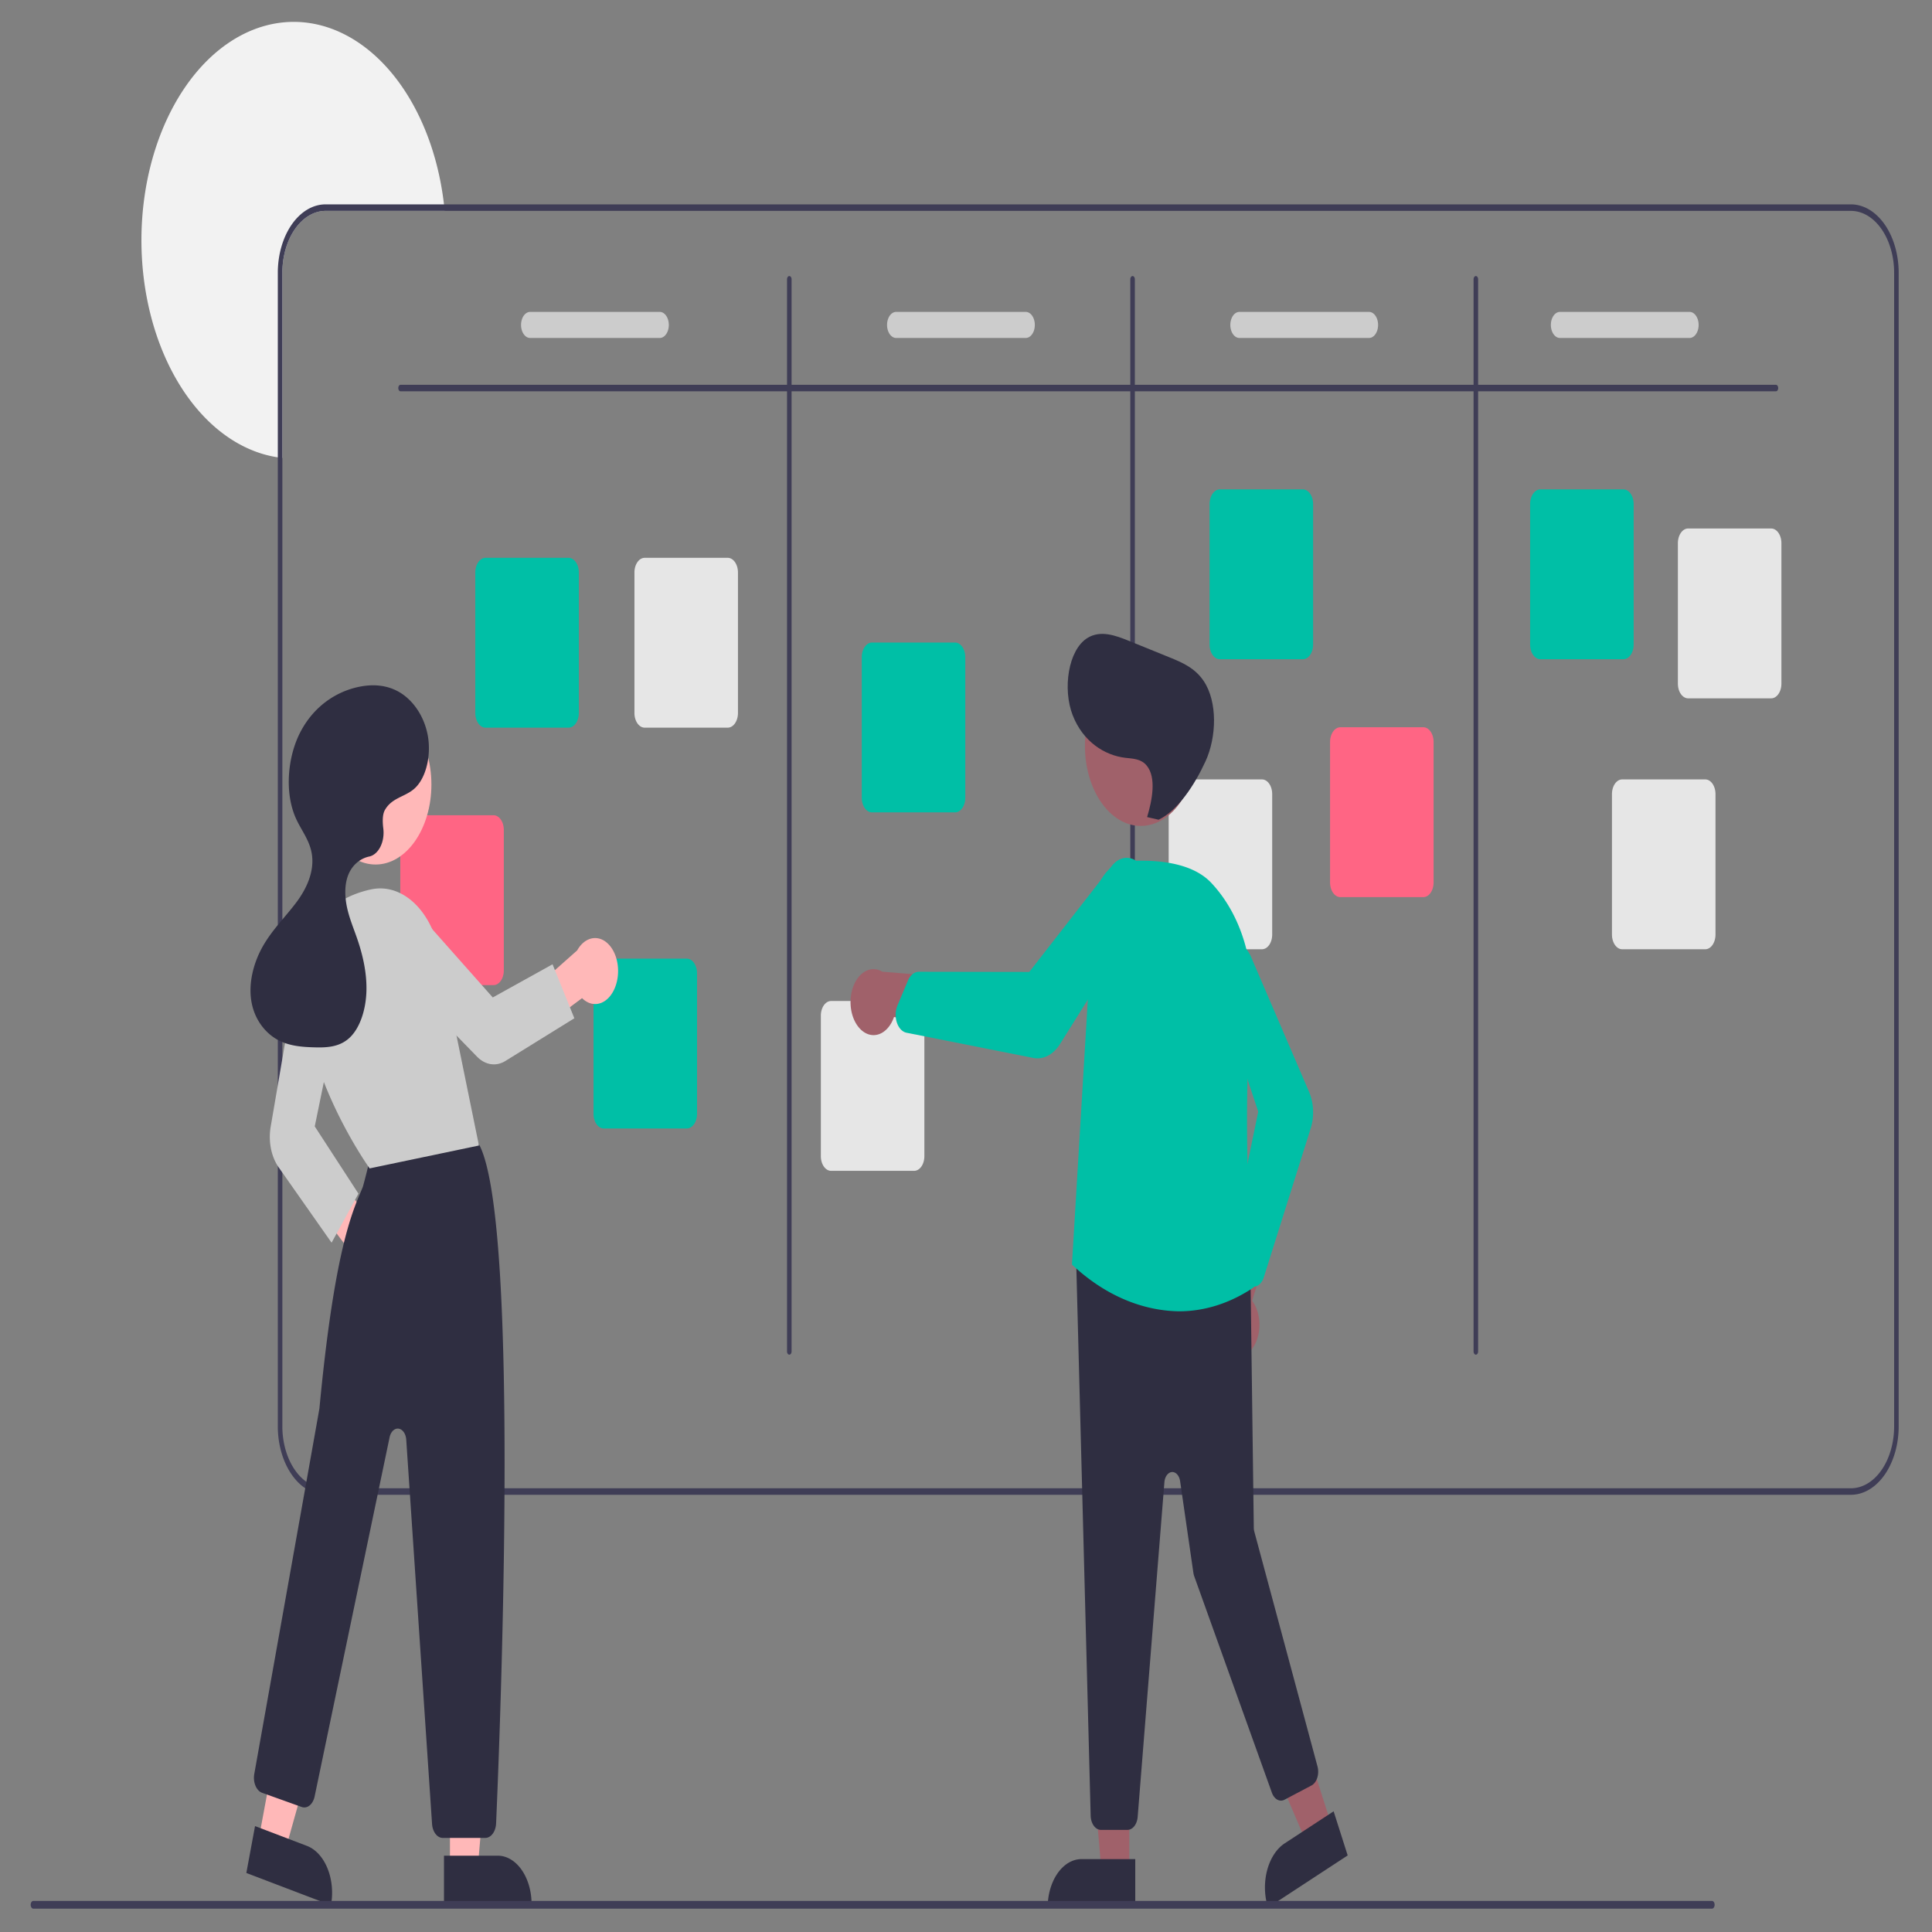 <?xml version="1.0" encoding="UTF-8" standalone="no"?>
<!-- Created with Inkscape (http://www.inkscape.org/) -->

<svg
   width="300"
   height="300"
   viewBox="0 0 300 300"
   version="1.1"
   id="svg1"
   xml:space="preserve"
   xmlns="http://www.w3.org/2000/svg"
   xmlns:svg="http://www.w3.org/2000/svg"><rect x="0" y="0" width="300" height="300" fill="#808080" stroke="none"/><defs
     id="defs1" /><g
     id="layer1"><g
       id="g3"
       transform="matrix(0.353,0,0,0.506,4.775,3.398)"><path
         d="m 371.238,218.495 h -52.4 a 19.017,19.017 0 0 0 -19,19 v 56.81 c -0.67,-0.04 -1.34,-0.1 -2,-0.18 a 66.999,66.999 0 1 1 73.1,-77.63 c 0.11,0.66 0.21,1.33 0.3,2 z"
         transform="translate(-189.162,-160.495)"
         fill="#f2f2f2"
         id="path1" /><path
         d="m 989.838,216.495 h -671 a 21.023,21.023 0 0 0 -21,21 v 354 a 21.023,21.023 0 0 0 21,21 h 671 a 21.023,21.023 0 0 0 21,-21 v -354 a 21.023,21.023 0 0 0 -21,-21 z m 19,375 a 19.017,19.017 0 0 1 -19,19 h -671 a 19.017,19.017 0 0 1 -19,-19 v -354 a 19.017,19.017 0 0 1 19,-19 h 671 a 19.017,19.017 0 0 1 19,19 z"
         transform="translate(-189.162,-160.495)"
         fill="#3f3d56"
         id="path2" /><path
         d="m 956.838,273.865 h -605 a 1,1 0 0 1 0,-2 h 605 a 1,1 0 0 1 0,2 z"
         transform="translate(-189.162,-160.495)"
         fill="#3f3d56"
         id="path3" /><path
         d="m 522.838,569.495 a 1,1 0 0 1 -1,-1 v -329 a 1,1 0 1 1 2,0 v 329 a 1,1 0 0 1 -1,1 z"
         transform="translate(-189.162,-160.495)"
         fill="#3f3d56"
         id="path4" /><path
         d="m 673.838,569.495 a 1,1 0 0 1 -1,-1 v -329 a 1,1 0 1 1 2,0 v 329 a 1,1 0 0 1 -1,1 z"
         transform="translate(-189.162,-160.495)"
         fill="#3f3d56"
         id="path5" /><path
         d="m 824.838,569.495 a 1,1 0 0 1 -1,-1 v -329 a 1,1 0 1 1 2,0 v 329 a 1,1 0 0 1 -1,1 z"
         transform="translate(-189.162,-160.495)"
         fill="#3f3d56"
         id="path6" /><path
         d="m 425.754,377.083 h -36.54 a 4.505,4.505 0 0 1 -4.5,-4.5 V 329.463 a 4.505,4.505 0 0 1 4.5,-4.5 h 36.54 a 4.505,4.505 0 0 1 4.5,4.5 v 43.12 a 4.505,4.505 0 0 1 -4.5,4.5 z"
         transform="translate(-189.162,-160.495)"
         fill="#00bfa6"
         id="path7" /><path
         d="m 477.754,500.083 h -36.54 a 4.505,4.505 0 0 1 -4.5,-4.5 V 452.463 a 4.505,4.505 0 0 1 4.5,-4.5 h 36.54 a 4.505,4.505 0 0 1 4.5,4.5 v 43.12 a 4.505,4.505 0 0 1 -4.5,4.5 z"
         transform="translate(-189.162,-160.495)"
         fill="#00bfa6"
         id="path8" /><path
         d="m 595.754,403.083 h -36.54 a 4.505,4.505 0 0 1 -4.5,-4.5 V 355.463 a 4.505,4.505 0 0 1 4.5,-4.5 h 36.54 a 4.505,4.505 0 0 1 4.5,4.5 v 43.12 a 4.505,4.505 0 0 1 -4.5,4.5 z"
         transform="translate(-189.162,-160.495)"
         fill="#00bfa6"
         id="path9" /><path
         d="m 748.754,356.083 h -36.54 a 4.505,4.505 0 0 1 -4.5,-4.5 V 308.463 a 4.505,4.505 0 0 1 4.5,-4.5 h 36.54 a 4.505,4.505 0 0 1 4.5,4.5 v 43.12 a 4.505,4.505 0 0 1 -4.5,4.5 z"
         transform="translate(-189.162,-160.495)"
         fill="#00bfa6"
         id="path10" /><path
         d="m 889.754,356.083 h -36.54 a 4.505,4.505 0 0 1 -4.5,-4.5 V 308.463 a 4.505,4.505 0 0 1 4.5,-4.5 h 36.54 a 4.505,4.505 0 0 1 4.5,4.5 v 43.12 a 4.505,4.505 0 0 1 -4.5,4.5 z"
         transform="translate(-189.162,-160.495)"
         fill="#00bfa6"
         id="path11" /><path
         d="m 954.754,368.083 h -36.54 a 4.505,4.505 0 0 1 -4.5,-4.5 V 320.463 a 4.505,4.505 0 0 1 4.5,-4.5 h 36.54 a 4.505,4.505 0 0 1 4.5,4.5 v 43.12 a 4.505,4.505 0 0 1 -4.5,4.5 z"
         transform="translate(-189.162,-160.495)"
         fill="#e6e6e6"
         id="path12" /><path
         d="m 925.754,445.083 h -36.54 a 4.505,4.505 0 0 1 -4.5,-4.5 V 397.463 a 4.505,4.505 0 0 1 4.5,-4.5 h 36.54 a 4.505,4.505 0 0 1 4.5,4.5 v 43.12 a 4.505,4.505 0 0 1 -4.5,4.5 z"
         transform="translate(-189.162,-160.495)"
         fill="#e6e6e6"
         id="path13" /><path
         d="m 801.754,429.083 h -36.54 a 4.505,4.505 0 0 1 -4.5,-4.5 V 381.463 a 4.505,4.505 0 0 1 4.5,-4.5 h 36.54 a 4.505,4.505 0 0 1 4.5,4.5 v 43.12 a 4.505,4.505 0 0 1 -4.5,4.5 z"
         transform="translate(-189.162,-160.495)"
         fill="#ff6584"
         id="path14" /><path
         d="m 730.754,445.083 h -36.54 a 4.505,4.505 0 0 1 -4.5,-4.5 V 397.463 a 4.505,4.505 0 0 1 4.5,-4.5 h 36.54 a 4.505,4.505 0 0 1 4.5,4.5 v 43.12 a 4.505,4.505 0 0 1 -4.5,4.5 z"
         transform="translate(-189.162,-160.495)"
         fill="#e6e6e6"
         id="path15" /><path
         d="m 577.754,513.083 h -36.54 a 4.505,4.505 0 0 1 -4.5,-4.5 V 465.463 a 4.505,4.505 0 0 1 4.5,-4.5 h 36.54 a 4.505,4.505 0 0 1 4.5,4.5 v 43.12 a 4.505,4.505 0 0 1 -4.5,4.5 z"
         transform="translate(-189.162,-160.495)"
         fill="#e6e6e6"
         id="path16" /><path
         d="m 392.754,456.083 h -36.54 a 4.505,4.505 0 0 1 -4.5,-4.5 V 408.463 a 4.505,4.505 0 0 1 4.5,-4.5 h 36.54 a 4.505,4.505 0 0 1 4.5,4.5 v 43.12 a 4.505,4.505 0 0 1 -4.5,4.5 z"
         transform="translate(-189.162,-160.495)"
         fill="#ff6584"
         id="path17" /><path
         d="m 495.754,377.083 h -36.54 a 4.505,4.505 0 0 1 -4.5,-4.5 V 329.463 a 4.505,4.505 0 0 1 4.5,-4.5 h 36.54 a 4.505,4.505 0 0 1 4.5,4.5 v 43.12 a 4.505,4.505 0 0 1 -4.5,4.5 z"
         transform="translate(-189.162,-160.495)"
         fill="#e6e6e6"
         id="path18" /><path
         d="m 465.838,257.495 h -57 a 4,4 0 0 1 0,-8 h 57 a 4,4 0 0 1 0,8 z"
         transform="translate(-189.162,-160.495)"
         fill="#cccccc"
         id="path19" /><path
         d="m 626.838,257.495 h -57 a 4,4 0 0 1 0,-8 h 57 a 4,4 0 0 1 0,8 z"
         transform="translate(-189.162,-160.495)"
         fill="#cccccc"
         id="path20" /><path
         d="m 777.838,257.495 h -57 a 4,4 0 0 1 0,-8 h 57 a 4,4 0 0 1 0,8 z"
         transform="translate(-189.162,-160.495)"
         fill="#cccccc"
         id="path21" /><path
         d="m 918.838,257.495 h -57 a 4,4 0 0 1 0,-8 h 57 a 4,4 0 0 1 0,8 z"
         transform="translate(-189.162,-160.495)"
         fill="#cccccc"
         id="path22" /><path
         d="M 338.171,550.387 A 10.056,10.056 0 0 1 329.471,537.656 l -25.633,-23.861 13.553,-3.438 25.206,20.444 a 10.11,10.11 0 0 1 -4.426,19.586 z"
         transform="translate(-189.162,-160.495)"
         fill="#ffb8b8"
         id="path23" /><polygon
         points="196.664,566.253 202.496,518.965 184.402,518.965 184.404,566.253 "
         fill="#ffb8b8"
         id="polygon23" /><path
         d="m 370.939,723.245 h 38.531 v 14.887 h -23.644 a 14.887,14.887 0 0 1 -14.887,-14.887 v 0 z"
         transform="rotate(179.997,295.625,650.438)"
         fill="#2f2e41"
         id="path24" /><polygon
         points="112.193,560.555 129.994,516.359 112.509,511.705 100.345,557.401 "
         fill="#ffb8b8"
         id="polygon24" /><path
         d="m 285.307,718.541 h 38.531 v 14.887 h -23.644 a 14.887,14.887 0 0 1 -14.887,-14.887 v 0 z"
         transform="matrix(-0.966,-0.257,0.257,-0.966,222.996,1345.388)"
         fill="#2f2e41"
         id="path25" /><path
         d="m 389.123,717.795 h -18.707 a 4.73,4.73 0 0 1 -4.726,-4.293 L 354.333,595.57 a 3.748,3.748 0 0 0 -7.321,-0.715 l -32.973,110.199 a 4.742,4.742 0 0 1 -5.7,3.246 l -17.403,-4.352 a 4.747,4.747 0 0 1 -3.447,-5.787 c 0.284,-1.11 28.411,-111.028 28.656,-112.158 6.373,-46.968 13.997,-59.554 18.093,-66.314 0.339,-0.56 0.651,-1.074 0.931,-1.561 0.351,-0.608 2.512,-6.645 3.884,-10.564 a 4.79,4.79 0 0 1 2.435,-2.978 c 17.211,-8.802 37.347,-2.709 43.109,-0.632 a 4.682,4.682 0 0 1 2.338,1.815 c 17.285,26.071 8.802,177.491 6.926,207.581 a 4.751,4.751 0 0 1 -4.738,4.443 z"
         transform="translate(-189.162,-160.495)"
         fill="#2f2e41"
         id="path26" /><circle
         cx="151.684"
         cy="234.024"
         r="24.561"
         fill="#ffb8b8"
         id="circle26" /><path
         d="m 338.244,512.333 -0.177,-0.171 c -0.331,-0.32 -33.056,-32.38 -28.821,-62.024 1.811,-12.68 12.07,-20.781 29.668,-23.431 a 27.135,27.135 0 0 1 30,19.121 l 17.4,59.484 z"
         transform="translate(-189.162,-160.495)"
         fill="#cccccc"
         id="path27" /><path
         d="m 321.495,535.136 -23.318,-23.171 a 13.137,13.137 0 0 1 -3.48,-12.392 l 11.289,-45.919 a 10.354,10.354 0 0 1 13.18,-7.4 10.411,10.411 0 0 1 6.809,12.794 l -11.884,40.396 19.218,20.637 z"
         transform="translate(-189.162,-160.495)"
         fill="#cccccc"
         id="path28" /><path
         d="m 446.566,456.058 a 10.056,10.056 0 0 1 -14.884,4.029 l -31.129,16.134 1.376,-13.706 27.597,-17.079 a 10.11,10.11 0 0 1 17.04,10.621 z"
         transform="translate(-189.162,-160.495)"
         fill="#ffb8b8"
         id="path29" /><path
         d="m 428.283,466.26 -30.346,13.114 a 12.809,12.809 0 0 1 -12.477,-1.338 L 346.871,450.386 A 10.355,10.355 0 0 1 344.897,435.4 a 10.41,10.41 0 0 1 14.409,-1.568 l 33.088,26.042 26.3,-10.175 z"
         transform="translate(-189.162,-160.495)"
         fill="#cccccc"
         id="path30-0" /><path
         d="m 344.918,402.39 c 3.03,-3.796 8.691,-4.001 12.853,-6.505 5.452,-3.28 7.706,-10.611 5.949,-16.726 -1.757,-6.115 -6.938,-10.881 -12.878,-13.16 -5.94,-2.279 -12.549,-2.307 -18.816,-1.206 -9.33,1.64 -18.516,5.995 -24.207,13.569 -5.69,7.574 -7.139,18.666 -1.981,26.612 2.37,3.652 6.029,6.667 6.975,10.917 1.242,5.58 -2.671,10.961 -6.864,14.846 -4.777,4.426 -10.257,8.133 -14.442,13.123 -4.185,4.99 -6.976,11.806 -5.066,18.032 1.6,5.216 6.256,9.059 11.361,10.984 5.106,1.925 10.666,2.203 16.121,2.309 5.297,0.104 10.924,-0.025 15.386,-2.881 4.777,-3.058 7.328,-8.858 7.516,-14.527 0.188,-5.669 -1.706,-11.223 -4.245,-16.294 -1.513,-3.023 -3.273,-5.953 -4.278,-9.18 -1.006,-3.228 -1.18,-6.89 0.431,-9.863 1.693,-3.125 5.117,-5.009 8.604,-5.694 0.181,-0.036 0.373,-0.067 0.573,-0.096 a 7.398,7.398 0 0 0 6.333,-8.628 c -0.397,-2.214 -0.363,-4.334 0.674,-5.633 z"
         transform="translate(-189.162,-160.495)"
         fill="#2f2e41"
         id="path31-7" /><polygon
         points="470.969,567.3 465.137,520.012 483.231,520.013 483.229,567.3 "
         fill="#a0616a"
         id="polygon31" /><path
         d="m 462.212,563.797 h 23.644 v 14.887 h -38.531 v 0 A 14.887,14.887 0 0 1 462.212,563.797 Z"
         fill="#2f2e41"
         id="path32-0" /><polygon
         points="561.033,558.506 536.079,517.917 552.538,510.399 572.184,553.413 "
         fill="#a0616a"
         id="polygon32" /><path
         d="m 743.47,716.962 h 23.644 v 14.887 h -38.531 v 0 a 14.887,14.887 0 0 1 14.887,-14.887 z"
         transform="rotate(-24.549,284.423,1078.882)"
         fill="#2f2e41"
         id="path33-9" /><path
         d="m 725.643,568.352 a 10.056,10.056 0 0 0 0.801,-15.399 l 14.412,-32.7 -18.309,3.103 -10.879,30.577 a 10.11,10.11 0 0 0 13.975,14.419 z"
         transform="translate(-189.162,-160.495)"
         fill="#a0616a"
         id="path34-7" /><path
         d="m 671.609,715.327 h -11.712 a 4.517,4.517 0 0 1 -4.488,-4.174 l -6.387,-170.559 a 4.5,4.5 0 0 1 4.925,-4.805 l 67.735,7.193 a 4.501,4.501 0 0 1 4.062,4.394 l 1.419,75.235 a 3.492,3.492 0 0 0 0.234,1.193 l 27.785,72.053 a 4.499,4.499 0 0 1 -2.643,5.841 l -11.868,4.373 a 4.501,4.501 0 0 1 -5.557,-2.164 l -34.133,-66.369 a 4.475,4.475 0 0 1 -0.404,-1.143 l -5.831,-28.094 a 3.5,3.5 0 0 0 -6.904,0.312 l -11.762,102.724 a 4.499,4.499 0 0 1 -4.471,3.988 z"
         transform="translate(-189.162,-160.495)"
         fill="#2f2e41"
         id="path35-7" /><circle
         cx="488.279"
         cy="222.178"
         r="24.561"
         fill="#a0616a"
         id="circle35" /><path
         d="m 694.285,556.19 a 87.664,87.664 0 0 1 -46.873,-14.198 l -0.239,-0.165 0.025,-0.29 9.395,-109.416 a 15.421,15.421 0 0 1 14.599,-14.062 c 12.176,-0.56 28.531,0.146 37.286,6.667 13.231,9.854 19.608,24.694 17.496,40.712 -4.38,33.219 0.582,78.029 1.162,83.029 l 0.042,0.36 -0.33,0.151 a 77.266,77.266 0 0 1 -32.562,7.21 z"
         transform="translate(-189.162,-160.495)"
         fill="#00bfa6"
         id="path36-6" /><path
         d="m 727.022,548.653 a 5.007,5.007 0 0 1 -3.681,-1.622 l -5.373,-5.861 a 5.026,5.026 0 0 1 -1.109,-4.795 l 12.251,-41.464 -18.64,-39.144 a 8.832,8.832 0 0 1 -0.604,-5.879 8.809,8.809 0 0 1 16.313,-2.084 l 25.295,41.042 a 11.951,11.951 0 0 1 0.72,11.198 l -20.61,45.665 a 4.988,4.988 0 0 1 -3.766,2.88 5.054,5.054 0 0 1 -0.796,0.064 z"
         transform="translate(-189.162,-160.495)"
         fill="#00bfa6"
         id="path37-0" /><path
         d="m 553.9,469.448 a 10.056,10.056 0 0 0 14.999,-3.578 l 35.438,4.596 -8.144,-16.688 -32.404,-1.806 a 10.11,10.11 0 0 0 -9.888,17.476 z"
         transform="translate(-189.162,-160.495)"
         fill="#a0616a"
         id="path38" /><path
         d="m 632.011,478.562 a 13.425,13.425 0 0 1 -1.845,-0.127 l -55.751,-7.732 a 5.541,5.541 0 0 1 -4.251,-3.111 5.657,5.657 0 0 1 -0.318,-0.829 h -2.5e-4 a 5.564,5.564 0 0 1 0.575,-4.432 l 4.614,-7.649 a 5.584,5.584 0 0 1 4.756,-2.686 h 0.008 l 48.596,0.056 36.294,-32.517 a 9.868,9.868 0 0 1 6.107,-2.5 9.835,9.835 0 0 1 7.373,16.815 L 641.953,474.128 a 13.364,13.364 0 0 1 -9.942,4.434 z"
         transform="translate(-189.162,-160.495)"
         fill="#00bfa6"
         id="path39" /><path
         d="m 680.234,404.523 c 2.244,-5.195 4.144,-12.113 -0.161,-15.785 -2.497,-2.13 -6.094,-2.135 -9.365,-2.4 -9.217,-0.747 -18.706,-4.988 -23.211,-13.064 -4.505,-8.076 -1.989,-20.084 6.51,-23.728 5.729,-2.456 12.297,-0.783 18.294,0.918 l 18.006,5.106 c 5.35,1.517 10.967,3.19 14.819,7.201 6.143,6.397 5.684,17.212 0.805,24.618 -4.879,7.406 -12.226,15.131 -20.638,17.943 z"
         transform="translate(-189.162,-160.495)"
         fill="#2f2e41"
         id="path40" /><path
         d="m 928.647,739.505 h -738.294 a 1.191,1.191 0 1 1 0,-2.381 h 738.294 a 1.191,1.191 0 1 1 0,2.381 z"
         transform="translate(-189.162,-160.495)"
         fill="#3f3d56"
         id="path41" /></g></g></svg>
